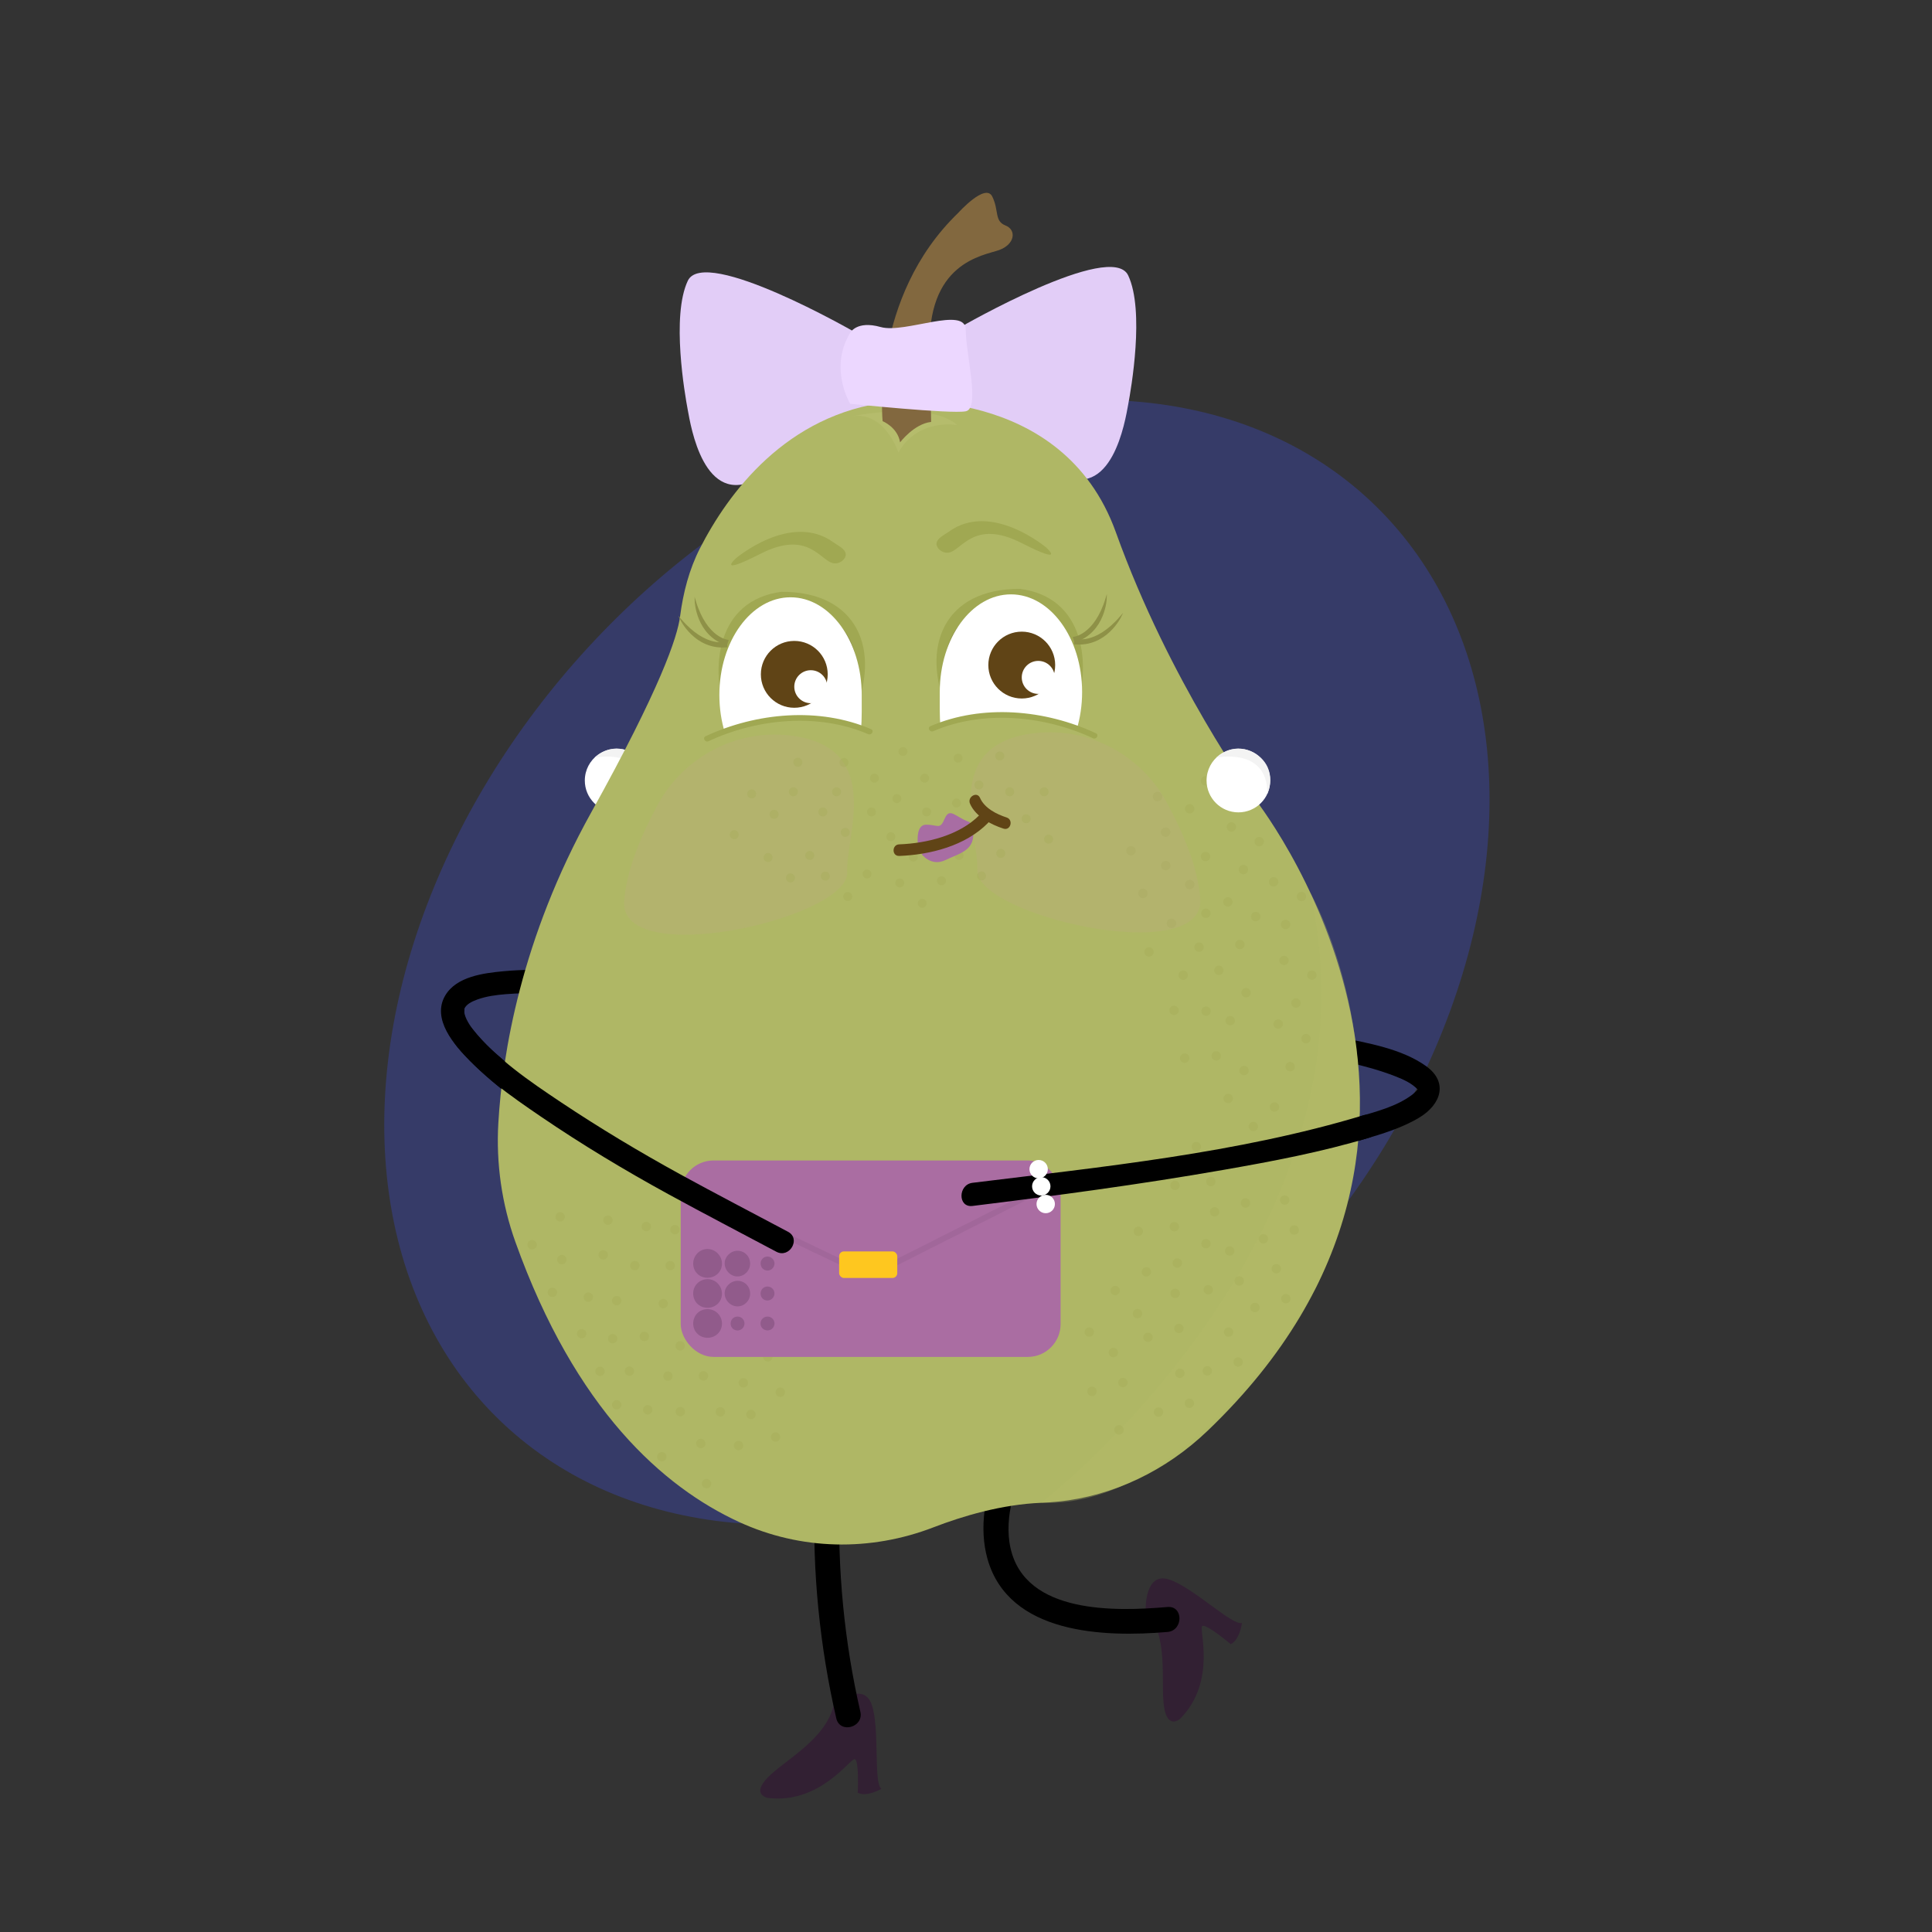 <?xml version="1.0" encoding="UTF-8"?>
<svg id="Layer_1" data-name="Layer 1" xmlns="http://www.w3.org/2000/svg" viewBox="0 0 500 500">
  <rect x="0" y="0" width="500" height="500" fill="#333333" stroke="none"/>
  <defs>
    <style>
      .cls-1 {
        fill: #3e4de5;
      }

      .cls-1, .cls-2, .cls-3, .cls-4, .cls-5, .cls-6, .cls-7, .cls-8, .cls-9, .cls-10, .cls-11, .cls-12, .cls-13, .cls-14, .cls-15, .cls-16, .cls-17, .cls-18, .cls-19 {
        stroke-width: 0px;
      }

      .cls-1, .cls-5, .cls-20 {
        opacity: .3;
      }

      .cls-2 {
        fill: #b5bc6c;
      }

      .cls-3 {
        fill: #322033;
      }

      .cls-4 {
        fill: #f2f2f2;
        opacity: .9;
      }

      .cls-5 {
        fill: #b4bc69;
      }

      .cls-6, .cls-21 {
        fill: #8e9147;
      }

      .cls-22 {
        fill: none;
        stroke: #593756;
        stroke-linecap: round;
        stroke-linejoin: round;
        stroke-width: 1.5px;
      }

      .cls-22, .cls-16 {
        opacity: .1;
      }

      .cls-7 {
        fill: #ecd7ff;
      }

      .cls-8 {
        fill: #604416;
      }

      .cls-9 {
        fill: #aa6da2;
      }

      .cls-10 {
        fill: #000;
      }

      .cls-11 {
        fill: #6b4069;
      }

      .cls-21 {
        stroke: #8e9147;
        stroke-miterlimit: 10;
        stroke-width: .3px;
      }

      .cls-12 {
        fill: #e2cdf7;
      }

      .cls-13 {
        fill: #a0a852;
      }

      .cls-14 {
        fill: #afb765;
      }

      .cls-15 {
        fill: #fec71f;
      }

      .cls-23 {
        opacity: .4;
      }

      .cls-16 {
        fill: #d392b4;
      }

      .cls-17 {
        fill: #82683f;
      }

      .cls-18 {
        fill: #fff;
      }

      .cls-19 {
        fill: #a86da3;
      }
    </style>
  </defs>
  <ellipse class="cls-1" cx="242.47" cy="249.09" rx="163.86" ry="121.61" transform="translate(-105.1 254.87) rotate(-46.73)"/>
  <path class="cls-10" d="M298.38,267.91c12.86,1.05,25.72,2.6,38.43,4.77,8.14,1.39,16.56,2.85,24.29,5.86,2.24.87,4.31,1.84,5.78,3.4.01.01,0,.01-.06.09.31-.33-.67.75-1.29,1.24-4.02,3.09-9.65,4.5-14.41,5.88-9.66,2.82-19.56,4.8-29.44,6.65-3.78.71-2.18,6.48,1.59,5.77,9.88-1.85,19.78-3.83,29.44-6.65,4.97-1.45,10.25-3.04,14.71-5.76,5.46-3.33,7.48-9.04,1.67-13.23-6.26-4.51-15.14-6-22.52-7.51-10.07-2.06-20.27-3.47-30.48-4.69-5.89-.7-11.8-1.34-17.72-1.82-3.84-.31-3.82,5.67,0,5.99h0Z"/>
  <g>
    <path class="cls-18" d="M167.83,202c0,4.55-3.69,8.24-8.24,8.24s-8.24-3.69-8.24-8.24c0-2.76,1.35-5.2,3.43-6.69,1.35-.97,3.01-1.55,4.81-1.55,4.55,0,8.24,3.69,8.24,8.24Z"/>
    <path class="cls-4" d="M153.85,196.09s13.32-2.86,13.24,9.32c0,0,2.93-6.17-2.84-10.2,0,0-5.03-3.85-10.41.88Z"/>
  </g>
  <path class="cls-12" d="M248.63,84.62s39.03-22.48,43.34-13.35c4.31,9.13.76,29.41,0,33.46-.76,4.06-4.13,25.39-18.04,17.76s-29.67-18.69-29.67-18.69l4.36-19.19Z"/>
  <path class="cls-12" d="M221.34,86.02s-39.03-22.48-43.34-13.35c-4.31,9.13-.76,29.41,0,33.46s4.13,25.39,18.04,17.76c13.91-7.62,29.67-18.69,29.67-18.69l-4.36-19.19Z"/>
  <path class="cls-10" d="M161.44,253.1c-10.19-1.63-20.9-2.71-31.2-1.74-5.08.48-12.1,1.36-15,6.25-3.63,6.11,2.39,12.97,6.46,17.01,14.51,14.39,33.78,24.61,51.39,34.53,3.36,1.89,6.38-3.28,3.02-5.17-15.72-8.85-31.96-17.91-45.79-29.61-3.17-2.68-6.55-5.6-8.78-9.16-.59-.94-1.05-1.8-1.32-2.84-.12-.45.06-1.55-.06-1.28.49-1.13,1.77-1.84,3.38-2.42,2.35-.85,4.9-1.18,7.38-1.38,6.1-.5,12.26-.19,18.35.34,3.94.34,7.37.73,10.58,1.24,3.77.6,5.39-5.17,1.59-5.77h0Z"/>
  <path class="cls-3" d="M296.5,416.42s-.23-9.53,5.89-7.7c6.11,1.84,16.65,12.17,19.03,11.29,0,0-.54,4.41-2.92,5.49,0,0-6.29-5.31-7.34-4.69s3.9,14.19-5.72,23.99c0,0-3.3,3.01-4.21-3.22-.91-6.23,1.36-18.11-4.72-25.17Z"/>
  <path class="cls-3" d="M215.84,440.97s7.44-5.97,9.69,0,.45,20.62,2.59,21.97c0,0-3.83,2.25-6.14,1.01,0,0,.39-8.23-.73-8.68s-8.9,11.72-22.54,10.03c0,0-4.39-.79,0-5.3s15.21-9.92,17.13-19.04Z"/>
  <path class="cls-10" d="M210.82,387.84c-.6,18.96,1.35,38.4,5.61,56.87.94,4.05,7.17,2.34,6.23-1.72-4.13-17.92-5.96-36.75-5.38-55.15.13-4.16-6.33-4.16-6.46,0h0Z"/>
  <path class="cls-10" d="M258.21,379.1c-3.37,7.36-4.87,16.46-2.65,24.34,5.51,19.53,30.16,20.32,46.59,18.91,4.11-.35,4.15-6.82,0-6.46-13.4,1.15-36.8,1.9-40.63-15.25-.92-4.09-.53-8.42.44-12.47.36-1.53.82-3.02,1.34-4.51.36-1.02.66-1.65.5-1.3,1.72-3.76-3.85-7.05-5.58-3.26h0Z"/>
  <path class="cls-14" d="M230.16,104s44.74-4.94,58.63,33.76c13.89,38.7,35.49,68.35,35.49,68.35,0,0,69.48,86.4-11.74,164.16-10.79,10.33-24.32,16.87-38.75,18.34-1.39.14-2.81.25-4.28.31-10.34.42-20.48,3.48-27.87,6.33-16.38,6.33-34.42,5.99-50.41-1.38-19.54-9.01-42.3-29-57.86-72.49-3.5-9.79-5.01-20.27-4.4-30.74,1.05-17.95,5.89-47.76,24.05-80.41,17.91-32.21,22.29-45.35,22.98-50.69.8-6.16,2.36-12.18,5.15-17.64,7.3-14.26,22.28-34.72,49.01-37.89Z"/>
  <path class="cls-2" d="M220.12,107.79s20.27-4.23,27.63,2.21c0,0-10.19-1.88-15.24,7.12,0,0-3.56-11.06-12.39-9.34Z"/>
  <path class="cls-17" d="M240.98,109.2l-.33-17.76c-1.14-23.63,13.85-25.26,17.93-26.73s4.56-5.21,1.63-6.36-1.63-3.91-3.42-7.5c-1.79-3.59-8.8,4.24-8.8,4.24-22.82,22-19.57,53.91-19.57,53.91,0,0,3.85,1.53,4.53,5.47,0,0,3.61-4.79,8.04-5.28Z"/>
  <path class="cls-5" d="M269.5,388.91s89.58-69.02,69.58-157.94c0,0,27.43,48.25,1.62,102,0,0-31.37,57.5-71.2,55.95Z"/>
  <path class="cls-13" d="M190.4,144.53s14.31-12.18,25.32-4.15c1.12.81,3.02,1.63,3.16,3.01.12,1.12-1.32,2.59-3.05,2.4-3.46-.38-6.45-8.87-19-2.48-11.68,5.94-6.42,1.23-6.42,1.23Z"/>
  <path class="cls-13" d="M270.85,141.77s-14.31-12.18-25.32-4.15c-1.12.81-3.02,1.63-3.16,3.01-.12,1.12,1.32,2.59,3.05,2.4,3.46-.38,6.45-8.87,19-2.48,11.68,5.94,6.42,1.23,6.42,1.23Z"/>
  <path class="cls-7" d="M220.02,104.49s-5.58-9.2,0-18.33c0,0,1.62-3.3,7.91-1.52,6.29,1.77,22.01-5.58,22.01.76s3.8,20.28,0,21.04-29.92-1.95-29.92-1.95Z"/>
  <g class="cls-20">
    <circle class="cls-13" cx="312.7" cy="333.79" r="1.22"/>
    <circle class="cls-13" cx="318.23" cy="323.75" r="1.22"/>
    <circle class="cls-13" cx="320.7" cy="331.5" r="1.22"/>
    <circle class="cls-13" cx="324.78" cy="338.39" r="1.22"/>
    <circle class="cls-13" cx="330.31" cy="328.35" r="1.22"/>
    <circle class="cls-13" cx="332.78" cy="336.1" r="1.22"/>
    <circle class="cls-13" cx="326.95" cy="320.6" r="1.22"/>
    <circle class="cls-13" cx="332.47" cy="310.57" r="1.22"/>
    <circle class="cls-13" cx="334.94" cy="318.32" r="1.22"/>
    <circle class="cls-13" cx="314.33" cy="313.62" r="1.22"/>
    <circle class="cls-13" cx="319.39" cy="299.58" r="1.22"/>
    <circle class="cls-13" cx="322.33" cy="311.33" r="1.22"/>
    <circle class="cls-13" cx="296.68" cy="329.16" r="1.22"/>
    <circle class="cls-13" cx="303.92" cy="317.47" r="1.22"/>
    <circle class="cls-13" cx="304.68" cy="326.87" r="1.22"/>
    <circle class="cls-13" cx="281.9" cy="344.74" r="1.22"/>
    <circle class="cls-13" cx="288.61" cy="334" r="1.22"/>
    <circle class="cls-13" cx="294.38" cy="339.96" r="1.22"/>
    <circle class="cls-13" cx="282.61" cy="360.08" r="1.22"/>
    <circle class="cls-13" cx="288.14" cy="350.04" r="1.22"/>
    <circle class="cls-13" cx="290.61" cy="357.8" r="1.22"/>
    <circle class="cls-13" cx="299.82" cy="365.45" r="1.22"/>
    <circle class="cls-13" cx="305.35" cy="355.41" r="1.22"/>
    <circle class="cls-13" cx="307.82" cy="363.17" r="1.22"/>
    <circle class="cls-13" cx="297.1" cy="346.09" r="1.22"/>
    <circle class="cls-13" cx="304.13" cy="334.73" r="1.22"/>
    <circle class="cls-13" cx="305.1" cy="343.8" r="1.22"/>
    <circle class="cls-13" cx="312.44" cy="354.78" r="1.22"/>
    <circle class="cls-13" cx="317.96" cy="344.74" r="1.22"/>
    <circle class="cls-13" cx="320.43" cy="352.49" r="1.22"/>
    <circle class="cls-13" cx="304.09" cy="306.77" r="1.22"/>
    <circle class="cls-13" cx="309.61" cy="296.73" r="1.22"/>
    <circle class="cls-13" cx="313.36" cy="305.78" r="1.22"/>
    <circle class="cls-13" cx="328.07" cy="299.63" r="1.22"/>
    <circle class="cls-13" cx="324.36" cy="291.54" r="1.22"/>
    <circle class="cls-13" cx="336.06" cy="297.34" r="1.22"/>
    <circle class="cls-13" cx="312.11" cy="321.86" r="1.22"/>
    <circle class="cls-13" cx="294.59" cy="318.66" r="1.22"/>
    <circle class="cls-13" cx="289.6" cy="370.05" r="1.22"/>
  </g>
  <g class="cls-20">
    <circle class="cls-13" cx="166.75" cy="345.87" r="1.22"/>
    <circle class="cls-13" cx="172.86" cy="356.14" r="1.22"/>
    <circle class="cls-13" cx="162.89" cy="354.85" r="1.22"/>
    <circle class="cls-13" cx="155.28" cy="354.91" r="1.22"/>
    <circle class="cls-13" cx="167.63" cy="364.85" r="1.22"/>
    <circle class="cls-13" cx="159.6" cy="363.56" r="1.22"/>
    <circle class="cls-13" cx="176.06" cy="365.34" r="1.22"/>
    <circle class="cls-13" cx="181.37" cy="373.57" r="1.22"/>
    <circle class="cls-13" cx="171.27" cy="377.01" r="1.22"/>
    <circle class="cls-13" cx="182.05" cy="356.08" r="1.22"/>
    <circle class="cls-13" cx="194.35" cy="366.07" r="1.22"/>
    <circle class="cls-13" cx="186.42" cy="365.39" r="1.22"/>
    <circle class="cls-13" cx="182.05" cy="334.46" r="1.22"/>
    <circle class="cls-13" cx="185.71" cy="349.94" r="1.22"/>
    <circle class="cls-13" cx="180.49" cy="342.64" r="1.22"/>
    <circle class="cls-13" cx="174.67" cy="318.23" r="1.22"/>
    <circle class="cls-13" cx="181.37" cy="325.08" r="1.22"/>
    <circle class="cls-13" cx="173.45" cy="327.54" r="1.22"/>
    <circle class="cls-13" cx="157.34" cy="315.78" r="1.22"/>
    <circle class="cls-13" cx="167.26" cy="317.43" r="1.22"/>
    <circle class="cls-13" cx="156.11" cy="324.76" r="1.22"/>
    <circle class="cls-13" cx="145.4" cy="325.99" r="1.22"/>
    <circle class="cls-13" cx="152.26" cy="335.69" r="1.22"/>
    <circle class="cls-13" cx="137.71" cy="322.14" r="1.22"/>
    <circle class="cls-13" cx="164.3" cy="327.54" r="1.22"/>
    <circle class="cls-13" cx="171.64" cy="337.38" r="1.22"/>
    <circle class="cls-13" cx="159.6" cy="336.61" r="1.22"/>
    <circle class="cls-13" cx="142.95" cy="334.46" r="1.22"/>
    <circle class="cls-13" cx="158.56" cy="346.44" r="1.22"/>
    <circle class="cls-13" cx="150.53" cy="345.16" r="1.22"/>
    <circle class="cls-13" cx="198.71" cy="351.16" r="1.22"/>
    <circle class="cls-13" cx="201.94" cy="360.31" r="1.22"/>
    <circle class="cls-13" cx="192.37" cy="357.87" r="1.22"/>
    <circle class="cls-13" cx="191.14" cy="374.1" r="1.22"/>
    <circle class="cls-13" cx="200.72" cy="371.9" r="1.22"/>
    <circle class="cls-13" cx="182.85" cy="383.96" r="1.22"/>
    <circle class="cls-13" cx="176.03" cy="348.31" r="1.22"/>
    <circle class="cls-13" cx="191.9" cy="344.64" r="1.22"/>
    <circle class="cls-13" cx="144.97" cy="314.92" r="1.22"/>
  </g>
  <rect class="cls-9" x="176.17" y="300.33" width="98.31" height="50.84" rx="8.49" ry="8.49"/>
  <polyline class="cls-22" points="181.37 309.34 218.84 327.21 231.01 327.21 266.41 309.34"/>
  <rect class="cls-15" x="217.17" y="323.86" width="15.04" height="6.88" rx="1.24" ry="1.24"/>
  <g class="cls-20">
    <circle class="cls-13" cx="320.88" cy="244.44" r="1.22"/>
    <circle class="cls-13" cx="317.78" cy="233.41" r="1.22"/>
    <circle class="cls-13" cx="324.98" cy="237.2" r="1.22"/>
    <circle class="cls-13" cx="332.71" cy="239.25" r="1.22"/>
    <circle class="cls-13" cx="329.62" cy="228.22" r="1.22"/>
    <circle class="cls-13" cx="336.81" cy="232.02" r="1.22"/>
    <circle class="cls-13" cx="321.79" cy="225.05" r="1.22"/>
    <circle class="cls-13" cx="318.69" cy="214.02" r="1.22"/>
    <circle class="cls-13" cx="325.89" cy="217.82" r="1.22"/>
    <circle class="cls-13" cx="307.89" cy="228.92" r="1.22"/>
    <circle class="cls-13" cx="301.66" cy="215.36" r="1.22"/>
    <circle class="cls-13" cx="311.99" cy="221.68" r="1.22"/>
    <circle class="cls-13" cx="306.21" cy="252.37" r="1.22"/>
    <circle class="cls-13" cx="303.17" cy="238.96" r="1.22"/>
    <circle class="cls-13" cx="310.31" cy="245.13" r="1.22"/>
    <circle class="cls-13" cx="306.59" cy="273.85" r="1.22"/>
    <circle class="cls-13" cx="303.84" cy="261.48" r="1.22"/>
    <circle class="cls-13" cx="312.14" cy="261.69" r="1.22"/>
    <circle class="cls-13" cx="317.85" cy="284.29" r="1.22"/>
    <circle class="cls-13" cx="314.76" cy="273.26" r="1.22"/>
    <circle class="cls-13" cx="321.95" cy="277.05" r="1.22"/>
    <circle class="cls-13" cx="333.89" cy="276.05" r="1.22"/>
    <circle class="cls-13" cx="330.8" cy="265.02" r="1.22"/>
    <circle class="cls-13" cx="337.99" cy="268.81" r="1.22"/>
    <circle class="cls-13" cx="318.38" cy="264.15" r="1.22"/>
    <circle class="cls-13" cx="315.43" cy="251.12" r="1.22"/>
    <circle class="cls-13" cx="322.48" cy="256.91" r="1.22"/>
    <circle class="cls-13" cx="335.4" cy="259.59" r="1.22"/>
    <circle class="cls-13" cx="332.3" cy="248.56" r="1.22"/>
    <circle class="cls-13" cx="339.5" cy="252.36" r="1.22"/>
    <circle class="cls-13" cx="295.79" cy="231.21" r="1.22"/>
    <circle class="cls-13" cx="292.69" cy="220.18" r="1.22"/>
    <circle class="cls-13" cx="301.7" cy="224.01" r="1.22"/>
    <circle class="cls-13" cx="307.88" cy="209.31" r="1.22"/>
    <circle class="cls-13" cx="299.57" cy="206.14" r="1.22"/>
    <circle class="cls-13" cx="311.98" cy="202.08" r="1.22"/>
    <circle class="cls-13" cx="312.09" cy="236.35" r="1.22"/>
    <circle class="cls-13" cx="297.36" cy="246.36" r="1.22"/>
    <circle class="cls-13" cx="329.83" cy="286.49" r="1.22"/>
  </g>
  <g>
    <path class="cls-18" d="M328.74,202c0,4.55-3.69,8.24-8.24,8.24s-8.24-3.69-8.24-8.24c0-2.76,1.35-5.2,3.43-6.69,1.35-.97,3.01-1.55,4.81-1.55,4.55,0,8.24,3.69,8.24,8.24Z"/>
    <path class="cls-4" d="M314.76,196.09s13.32-2.86,13.24,9.32c0,0,2.93-6.17-2.84-10.2,0,0-5.03-3.85-10.41.88Z"/>
  </g>
  <path class="cls-10" d="M118.06,270.54c5.92,7.4,14.09,13.1,21.87,18.4,10.68,7.28,21.84,13.99,33.18,20.19,9.21,5.04,18.54,9.88,27.81,14.82,3.4,1.81,6.43-3.35,3.02-5.17-9.26-4.93-18.58-9.76-27.77-14.8-10.59-5.81-21.02-12.06-31.07-18.77-8.13-5.43-16.64-11.22-22.8-18.91-2.41-3.01-6.62,1.25-4.23,4.23h0Z"/>
  <g>
    <path class="cls-6" d="M220.91,185s10.73-29.46-18.4-30.06c0,0-20.72.67-14.39,31"/>
    <path class="cls-13" d="M220.91,185c3.21-15.63-.28-28.1-18.38-28.28-14.58,1.71-15.72,17.45-14.41,29.21-4.63-13.28-2.61-30.57,14.1-32.77,19.74-.11,26.01,15.06,18.69,31.83h0Z"/>
  </g>
  <path class="cls-21" d="M187.99,166.19s-5.2,1.83-11.82-5.88c0,0,3.73,7.83,11.92,7.06l-.1-1.18Z"/>
  <path class="cls-21" d="M188.4,165.73s-5.49-.41-8.46-10.13c0,0,.27,8.67,8.08,11.26l.38-1.12Z"/>
  <path class="cls-18" d="M187.61,189.65c-.93-3.01-1.44-6.33-1.44-9.8,0-13.95,8.25-25.27,18.42-25.27s18.42,11.31,18.42,25.27c0,2.4.07,6.15-.18,9.25,0,0-12.53-8.19-35.22.55"/>
  <circle class="cls-8" cx="205.56" cy="174.52" r="8.65"/>
  <circle class="cls-18" cx="209.83" cy="177.72" r="4.27"/>
  <path class="cls-13" d="M183.35,191.83c12.6-5.89,28.47-7.38,41.34-1.83.87.38,1.64-.91.76-1.29-13.43-5.79-29.72-4.31-42.85,1.83-.87.41-.11,1.7.76,1.29h0Z"/>
  <path class="cls-16" d="M205.47,190.48c-14.27-2.13-28.32,5.07-35.22,17.73-4.17,7.65-8.14,16.88-8.71,25.01-1.24,17.92,58.17,4.39,57.7-7.44-.37-9.43,9.43-31.85-13.77-35.31Z"/>
  <path class="cls-16" d="M266.7,189.88c14.27-2.13,28.32,5.07,35.22,17.73,4.17,7.65,8.14,16.88,8.71,25.01,1.24,17.92-58.17,4.39-57.7-7.44.37-9.43-9.43-31.85,13.77-35.31Z"/>
  <g class="cls-20">
    <circle class="cls-13" cx="230.55" cy="216.54" r="1.16"/>
    <circle class="cls-13" cx="241.35" cy="215.98" r="1.16"/>
    <circle class="cls-13" cx="236.36" cy="221.81" r="1.16"/>
    <circle class="cls-13" cx="232.86" cy="228.5" r="1.16"/>
    <circle class="cls-13" cx="243.66" cy="227.95" r="1.16"/>
    <circle class="cls-13" cx="238.67" cy="233.78" r="1.16"/>
    <circle class="cls-13" cx="248.2" cy="221.41" r="1.16"/>
    <circle class="cls-13" cx="259" cy="220.86" r="1.16"/>
    <circle class="cls-13" cx="254.01" cy="226.69" r="1.16"/>
    <circle class="cls-13" cx="247.54" cy="207.82" r="1.16"/>
    <circle class="cls-13" cx="261.31" cy="204.91" r="1.16"/>
    <circle class="cls-13" cx="253.34" cy="213.1" r="1.16"/>
    <circle class="cls-13" cx="226.31" cy="201.39" r="1.16"/>
    <circle class="cls-13" cx="239.29" cy="201.39" r="1.16"/>
    <circle class="cls-13" cx="232.12" cy="206.67" r="1.16"/>
    <circle class="cls-13" cx="206.48" cy="197.27" r="1.16"/>
    <circle class="cls-13" cx="218.43" cy="197.32" r="1.16"/>
    <circle class="cls-13" cx="216.5" cy="204.91" r="1.16"/>
    <circle class="cls-13" cx="194.53" cy="205.46" r="1.16"/>
    <circle class="cls-13" cx="205.32" cy="204.91" r="1.16"/>
    <circle class="cls-13" cx="200.33" cy="210.74" r="1.16"/>
    <circle class="cls-13" cx="198.77" cy="221.93" r="1.16"/>
    <circle class="cls-13" cx="209.56" cy="221.38" r="1.16"/>
    <circle class="cls-13" cx="204.57" cy="227.21" r="1.16"/>
    <circle class="cls-13" cx="212.95" cy="210.13" r="1.16"/>
    <circle class="cls-13" cx="225.54" cy="210.13" r="1.16"/>
    <circle class="cls-13" cx="218.75" cy="215.41" r="1.16"/>
    <circle class="cls-13" cx="213.59" cy="226.74" r="1.16"/>
    <circle class="cls-13" cx="224.39" cy="226.19" r="1.16"/>
    <circle class="cls-13" cx="219.4" cy="232.02" r="1.16"/>
    <circle class="cls-13" cx="247.95" cy="196.21" r="1.16"/>
    <circle class="cls-13" cx="258.74" cy="195.65" r="1.16"/>
    <circle class="cls-13" cx="253.34" cy="203.15" r="1.16"/>
    <circle class="cls-13" cx="265.57" cy="211.89" r="1.16"/>
    <circle class="cls-13" cx="270.22" cy="204.91" r="1.16"/>
    <circle class="cls-13" cx="271.38" cy="217.17" r="1.16"/>
    <circle class="cls-13" cx="239.82" cy="210.13" r="1.16"/>
    <circle class="cls-13" cx="233.69" cy="194.5" r="1.16"/>
    <circle class="cls-13" cx="190.01" cy="216.01" r="1.16"/>
  </g>
  <path class="cls-19" d="M237.68,219.47s-1.13-6.02,2-6.04c3.12-.02,3.53,1.44,4.81-1.58s2.79-.41,6.16.8c3.37,1.21-12.97,6.82-12.97,6.82Z"/>
  <path class="cls-19" d="M238.56,221.1s2.43,3.28,6.15,1.47c3.72-1.8,7.84-2.48,7.08-7.78l-11.16,3.85-2.06,2.45Z"/>
  <path class="cls-8" d="M232.7,221.52c8.09-.31,17.15-2.62,22.97-8.52,1.35-1.37-.76-3.49-2.12-2.12-5.24,5.31-13.57,7.36-20.85,7.64-1.92.07-1.93,3.07,0,2.99h0Z"/>
  <path class="cls-8" d="M251.04,208c1.46,3.35,5.42,5.4,8.67,6.45,1.84.59,2.62-2.3.8-2.89-2.59-.83-5.73-2.41-6.89-5.08-.77-1.76-3.35-.24-2.58,1.51h0Z"/>
  <path class="cls-10" d="M352.78,288.65c-32.56,9.84-67.49,13.32-101.1,17.46-3.77.47-3.82,6.46,0,5.99,21.67-2.67,43.33-5.56,64.85-9.32,12.71-2.22,25.48-4.62,37.85-8.36,3.68-1.11,2.11-6.89-1.59-5.77h0Z"/>
  <g>
    <circle class="cls-18" cx="270.63" cy="311.6" r="2.38"/>
    <circle class="cls-18" cx="269.48" cy="307.02" r="2.38"/>
    <circle class="cls-18" cx="268.8" cy="302.58" r="2.38"/>
  </g>
  <g>
    <path class="cls-6" d="M245.32,184.23s-10.73-29.46,18.4-30.06c0,0,20.72.67,14.39,31"/>
    <path class="cls-13" d="M245.32,184.23c-7.32-16.79-1.05-31.94,18.69-31.83,16.71,2.19,18.73,19.49,14.1,32.77,1.31-11.76.18-27.5-14.41-29.21-18.11.17-21.59,12.66-18.38,28.28h0Z"/>
  </g>
  <path class="cls-21" d="M278.23,165.43s5.2,1.83,11.82-5.88c0,0-3.73,7.83-11.92,7.06l.1-1.18Z"/>
  <path class="cls-21" d="M277.82,164.97s5.49-.41,8.46-10.13c0,0-.27,8.67-8.08,11.26l-.38-1.12Z"/>
  <path class="cls-18" d="M278.61,188.89c.93-3.01,1.44-6.33,1.44-9.8,0-13.95-8.25-25.27-18.42-25.27s-18.42,11.31-18.42,25.27c0,2.4-.07,6.15.18,9.25,0,0,12.53-8.19,35.22.55"/>
  <path class="cls-13" d="M283.62,189.77c-13.13-6.14-29.43-7.62-42.85-1.83-.88.38-.12,1.67.76,1.29,12.87-5.56,28.75-4.06,41.34,1.83.87.41,1.63-.88.76-1.29h0Z"/>
  <circle class="cls-8" cx="264.43" cy="172.12" r="8.65"/>
  <circle class="cls-18" cx="268.7" cy="175.31" r="4.27"/>
  <g class="cls-23">
    <path class="cls-11" d="M182.98,338.45c-2.12-.06-3.65-1.71-3.58-3.88.06-2.01,1.79-3.59,3.84-3.53,2.05.06,3.68,1.84,3.6,3.93-.08,2.03-1.75,3.54-3.87,3.49Z"/>
    <path class="cls-11" d="M183.09,338.8c2.09-.01,3.77,1.67,3.76,3.76-.01,2.05-1.63,3.65-3.71,3.66-2.08.01-3.71-1.56-3.74-3.62-.03-2.15,1.56-3.79,3.69-3.8Z"/>
    <path class="cls-11" d="M183.07,330.68c-2.09,0-3.67-1.58-3.67-3.66,0-2.1,1.7-3.82,3.75-3.78,2.05.04,3.74,1.81,3.7,3.86-.04,2.04-1.67,3.59-3.78,3.58Z"/>
    <path class="cls-11" d="M194.13,327.04c0,1.77-1.43,3.25-3.21,3.3-1.8.06-3.4-1.57-3.38-3.43.02-1.72,1.56-3.21,3.32-3.21,1.85,0,3.26,1.44,3.27,3.33Z"/>
    <path class="cls-11" d="M194.13,334.8c0,1.77-1.44,3.26-3.21,3.29-1.83.03-3.41-1.57-3.38-3.41.03-1.72,1.56-3.2,3.33-3.2,1.86,0,3.26,1.43,3.27,3.33Z"/>
    <path class="cls-11" d="M198.65,325.19c.96.01,1.77.82,1.79,1.78.02,1-.85,1.88-1.83,1.85-1.03-.03-1.79-.84-1.76-1.9.03-.97.84-1.75,1.81-1.73Z"/>
    <path class="cls-11" d="M198.62,332.95c.97,0,1.79.79,1.81,1.74.03,1.01-.81,1.88-1.8,1.88-1.06,0-1.8-.78-1.79-1.86.02-.98.8-1.76,1.78-1.76Z"/>
    <path class="cls-11" d="M192.67,342.51c0,.97-.77,1.78-1.73,1.81-1.05.03-1.85-.73-1.85-1.78,0-1.06.78-1.83,1.83-1.81.98.02,1.75.81,1.75,1.78Z"/>
    <path class="cls-11" d="M198.61,340.72c.96-.01,1.79.77,1.83,1.72.04,1.01-.78,1.87-1.79,1.87-1.05,0-1.85-.8-1.83-1.83.02-.97.8-1.74,1.79-1.75Z"/>
  </g>
</svg>

